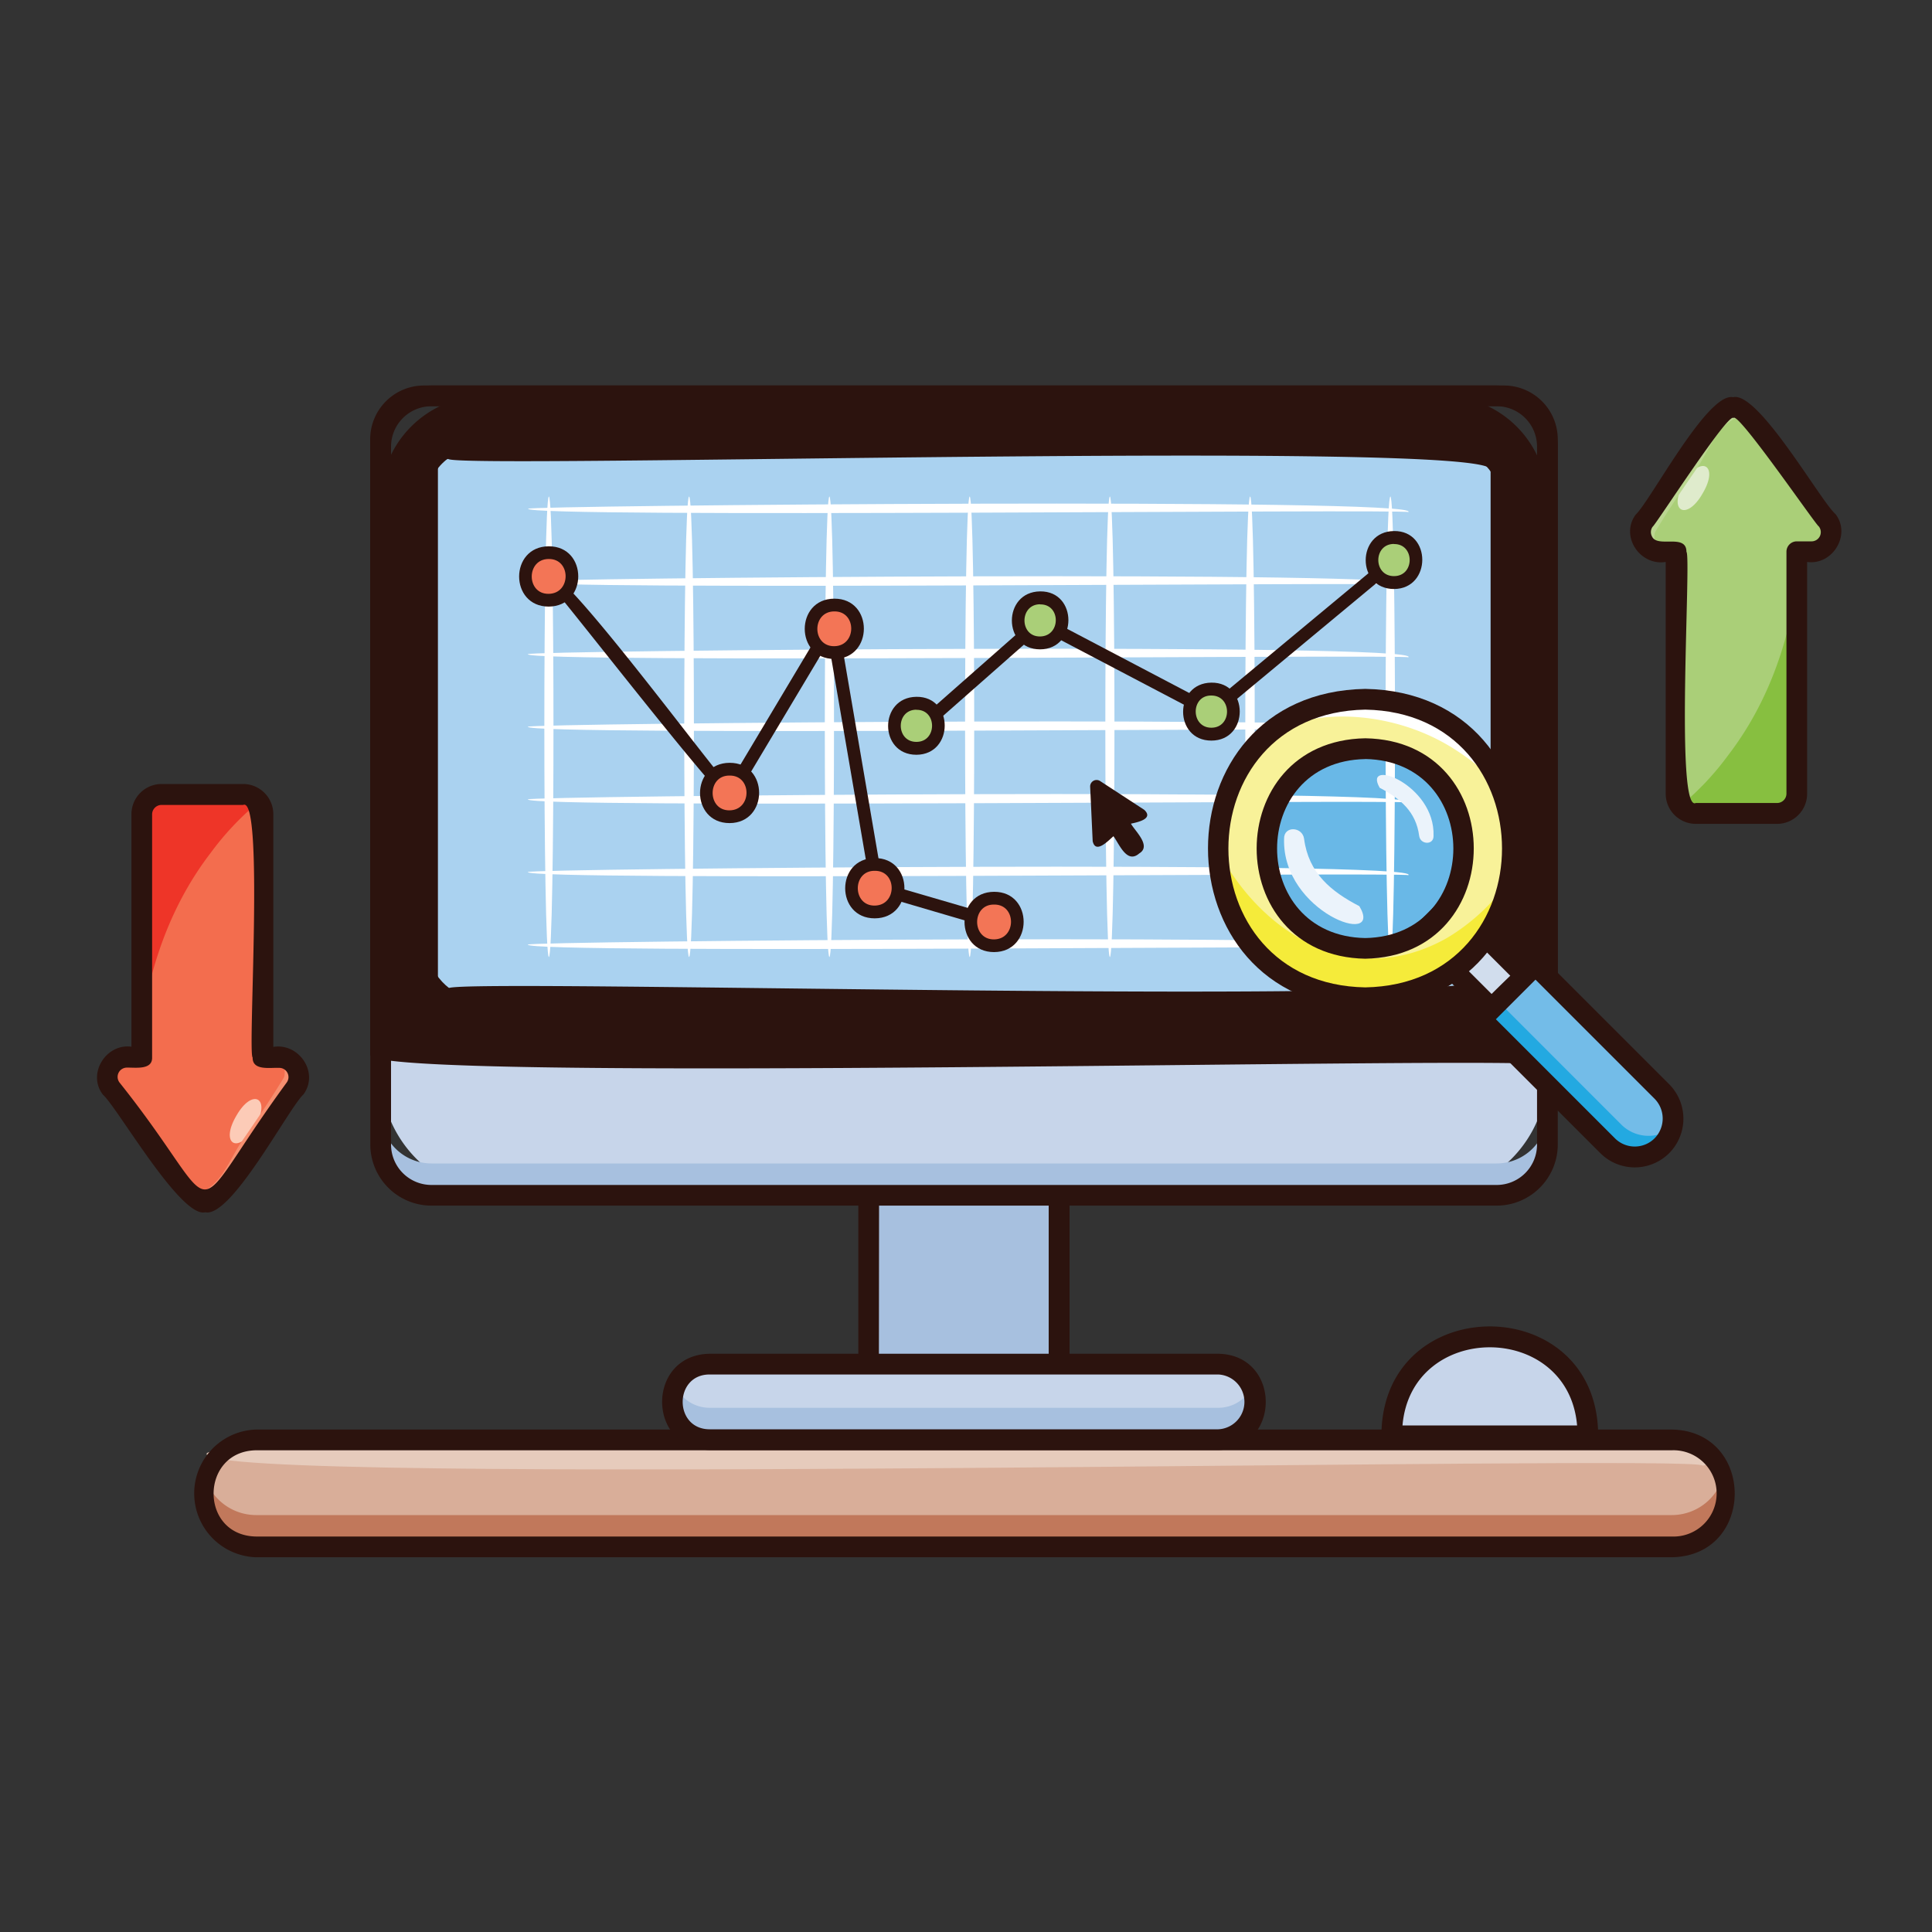 <svg xmlns="http://www.w3.org/2000/svg" viewBox="0 0 300 300"><rect x="0" y="0" width="300" height="300" fill="#333333" stroke="none"/><defs><style>.cls-1{fill:none;}.cls-2{fill:#d9ae99;}.cls-3{fill:#e6cbbc;}.cls-4{fill:#c1785b;}.cls-5{fill:#2c130e;}.cls-6{fill:#a7c0df;}.cls-7{fill:#c7d5ea;}.cls-8{fill:#aad2f0;}.cls-9{fill:#69b8e7;}.cls-10{fill:#fff;}.cls-11{fill:#aacf78;}.cls-12{fill:#f37556;}.cls-13{fill:#f36d4e;}.cls-14{fill:#fccbb7;}.cls-15{fill:#f68f70;}.cls-16{fill:#ee3528;}.cls-17{fill:#dfebcc;}.cls-18{fill:#bbd791;}.cls-19{fill:#87bf40;}.cls-20{fill:#d1dded;}.cls-21{fill:#73bce8;}.cls-22{fill:#23a9e1;}.cls-23{fill:#f8f299;}.cls-24{fill:#f5eb3a;}.cls-25{fill:#ebf3fb;}</style></defs><g id="Layer_7" data-name="Layer 7"><rect class="cls-1" width="300" height="300"/></g><g id="Layer_3" data-name="Layer 3"><g id="Objects_1" data-name="Objects 1"><path class="cls-2" d="M259.6,240.2H39.76a8.31,8.31,0,0,1-8.3-8.3h0a8.31,8.31,0,0,1,8.3-8.31H259.6a8.31,8.31,0,0,1,8.31,8.31h0A8.31,8.31,0,0,1,259.6,240.2Z"/><path class="cls-3" d="M264.35,227.57c-1.25-1.78-233.71,3.45-232.26-1.83-.29-3.59,231,0,232.26-1.24C266,224.48,266.05,227.6,264.35,227.57Z"/><path class="cls-4" d="M259.6,235.26H39.76a8.33,8.33,0,0,1-7.93-5.84,8.46,8.46,0,0,0-.37,2.48h0a8.31,8.31,0,0,0,8.3,8.3H259.6a8.31,8.31,0,0,0,8.31-8.3h0a8.46,8.46,0,0,0-.38-2.48A8.31,8.31,0,0,1,259.6,235.26Z"/><path class="cls-5" d="M259.6,241.81H39.76a9.92,9.92,0,0,1,0-19.83H259.6C272.56,222.2,272.68,241.57,259.6,241.81ZM39.76,225.2c-8.72.14-8.86,13.23,0,13.39H259.6a6.7,6.7,0,1,0,0-13.39Z"/><rect class="cls-6" x="134.89" y="184.95" width="29.59" height="31.53"/><path class="cls-5" d="M164.47,218.08H134.89a1.61,1.61,0,0,1-1.61-1.6V185a1.61,1.61,0,0,1,1.61-1.61h29.58a1.61,1.61,0,0,1,1.61,1.61v31.53A1.61,1.61,0,0,1,164.47,218.08Zm-28-3.21h26.37V186.56H136.5Z"/><path class="cls-7" d="M189.18,223.55h-79c-7.65,0-7.69-11.69,0-11.73h79C196.82,211.85,196.87,223.52,189.18,223.55Z"/><path class="cls-6" d="M189.18,218.6h-79a5.86,5.86,0,0,1-5.32-3.39,5.85,5.85,0,0,0-.55,2.48h0a5.87,5.87,0,0,0,5.87,5.86h79a5.86,5.86,0,0,0,5.86-5.86h0a5.7,5.7,0,0,0-.55-2.48A5.86,5.86,0,0,1,189.18,218.6Z"/><path class="cls-5" d="M189.18,225.16h-79c-9.8-.17-9.84-14.77,0-14.95h79C199,210.38,199,225,189.18,225.16Zm-79-11.73c-5.54,0-5.59,8.48,0,8.51h79a4.26,4.26,0,0,0,0-8.51Z"/><path class="cls-7" d="M78.12,61.47H221.25a19,19,0,0,1,19,19v86.06a19,19,0,0,1-19,19H78.12a19,19,0,0,1-19-19V80.5A19,19,0,0,1,78.12,61.47Z"/><path class="cls-6" d="M232.4,180.66H67a7.89,7.89,0,0,1-7.89-7.89c-.45,6.06.42,12.5,7.89,12.83H232.4c7.4-.32,8.37-6.73,7.88-12.83A7.88,7.88,0,0,1,232.4,180.66Z"/><path class="cls-5" d="M232.4,187.21H67a9.51,9.51,0,0,1-9.5-9.49V69.35A9.51,9.51,0,0,1,67,59.86H232.4a9.5,9.5,0,0,1,9.49,9.49V177.72A9.5,9.5,0,0,1,232.4,187.21ZM67,63.08a6.28,6.28,0,0,0-6.28,6.27V177.72A6.28,6.28,0,0,0,67,184H232.4a6.27,6.27,0,0,0,6.27-6.27V69.35a6.27,6.27,0,0,0-6.27-6.27Z"/><path class="cls-5" d="M75.35,61.47H224a16.27,16.27,0,0,1,16.27,16.27v86a0,0,0,0,1,0,0H59.08a0,0,0,0,1,0,0v-86A16.27,16.27,0,0,1,75.35,61.47Z"/><path class="cls-5" d="M240.28,165.39c-1.65-1.59-183.12,3-182.8-1.61,0,0,0-95.57,0-95.57a8.36,8.36,0,0,1,8.35-8.35H233.54a8.36,8.36,0,0,1,8.35,8.35v95.57A1.61,1.61,0,0,1,240.28,165.39ZM60.69,162.17h178v-94a5.13,5.13,0,0,0-5.13-5.13H65.82a5.13,5.13,0,0,0-5.13,5.13Z"/><rect class="cls-8" x="66.34" y="69.67" width="166.68" height="85.39" rx="7.89"/><path class="cls-5" d="M229.75,156.66H69.61a4.88,4.88,0,0,1-4.88-4.87V72.94a4.89,4.89,0,0,1,4.88-4.88H229.75a4.89,4.89,0,0,1,4.88,4.88v78.85A4.88,4.88,0,0,1,229.75,156.66ZM69.61,71.27A1.66,1.66,0,0,0,68,72.94v78.85a1.66,1.66,0,0,0,1.66,1.66c1.65-1.58,162.17,3.06,161.8-1.66V72.94C231.78,68.21,71.26,72.85,69.61,71.27Z"/><path class="cls-9" d="M228.65,132c-.4,23.73-35.7,23.73-36.1,0C193,108.26,228.25,108.27,228.65,132Z"/><path class="cls-10" d="M215.9,148.61c-1-.39-1-71.12,0-71.52C216.85,77.48,216.85,148.22,215.9,148.61Z"/><path class="cls-10" d="M194.12,148.61c-1-.39-1-71.12,0-71.52C195.07,77.48,195.07,148.22,194.12,148.61Z"/><path class="cls-10" d="M172.34,148.61c-.94-.39-.94-71.12,0-71.52C173.29,77.48,173.29,148.22,172.34,148.61Z"/><path class="cls-10" d="M150.57,148.61c-.95-.39-.95-71.12,0-71.52C151.51,77.48,151.51,148.22,150.57,148.61Z"/><path class="cls-10" d="M128.79,148.61c-.95-.39-.95-71.12,0-71.52C129.74,77.48,129.74,148.22,128.79,148.61Z"/><path class="cls-10" d="M107,148.61c-1-.39-1-71.12,0-71.52C108,77.48,108,148.22,107,148.61Z"/><path class="cls-10" d="M85.23,148.61c-.94-.39-.94-71.12,0-71.52C86.18,77.48,86.18,148.22,85.23,148.61Z"/><path class="cls-10" d="M218.68,147.17c-.5-.49-136.83,1-136.72-.49C81.43,146.14,221.63,144.89,218.68,147.17Z"/><path class="cls-10" d="M218.68,135.9c-.5-.49-136.83.94-136.72-.49C81.43,134.87,221.63,133.62,218.68,135.9Z"/><path class="cls-10" d="M218.68,124.62c-.5-.49-136.83.94-136.72-.49C81.43,123.59,221.63,122.34,218.68,124.62Z"/><path class="cls-10" d="M218.68,113.35c-.5-.49-136.83.94-136.72-.5C81.43,112.31,221.63,111.07,218.68,113.35Z"/><path class="cls-10" d="M218.68,102.07c-.5-.49-136.83.94-136.72-.49C81.43,101,221.63,99.79,218.68,102.07Z"/><path class="cls-10" d="M218.68,90.8c-.5-.49-136.83.94-136.72-.5C81.43,89.76,221.63,88.52,218.68,90.8Z"/><path class="cls-10" d="M218.68,79.52C218.18,79,81.85,80.46,82,79,81.43,78.49,221.63,77.24,218.68,79.52Z"/><path class="cls-5" d="M143.17,113.71a1,1,0,0,1-.65-1.73l18.32-16.14A1,1,0,0,1,162,95.7l26,13.66,27.85-23.14a1,1,0,0,1,1.26,1.52L188.74,111.3a1,1,0,0,1-1.1.12l-26-13.65-17.81,15.69A1,1,0,0,1,143.17,113.71Z"/><path class="cls-11" d="M191.59,110.54c.07,4.53-7,4.53-7,0S191.66,106,191.59,110.54Z"/><path class="cls-5" d="M188.1,115c-5.85,0-5.85-8.93,0-9S194,115,188.1,115Zm0-7c-3.24-.05-3.24,5,0,5S191.35,108,188.1,108Z"/><path class="cls-11" d="M220,87c.06,4.53-7,4.53-7,0S220,82.46,220,87Z"/><path class="cls-5" d="M216.46,91.46c-5.86,0-5.86-8.93,0-9S222.31,91.43,216.46,91.46Zm0-7c-3.25,0-3.25,5,0,5S219.7,84.44,216.46,84.48Z"/><path class="cls-11" d="M165,96.35c.07,4.53-7,4.53-7,0S165.07,91.82,165,96.35Z"/><path class="cls-5" d="M161.51,100.83c-5.85,0-5.85-8.93,0-9S167.37,100.8,161.51,100.83Zm0-7c-3.24,0-3.24,5.05,0,5S164.76,93.8,161.51,93.85Z"/><path class="cls-11" d="M145.79,112.72c.07,4.53-7,4.53-7,0S145.86,108.19,145.79,112.72Z"/><path class="cls-5" d="M142.3,117.2c-5.86,0-5.86-8.93,0-9S148.16,117.17,142.3,117.2Zm0-7c-3.24,0-3.24,5,0,5S145.54,110.17,142.3,110.22Z"/><path class="cls-5" d="M153.94,144.08c-.35,0-17.69-5.17-18-5.21a1,1,0,0,1-.7-.78L128.65,99.7,114.13,124a1,1,0,0,1-.77.48c-1.22.43-27.75-34-28.56-34.36-2.42-9.44,28.71,33.41,28.36,31.66l15.17-25.4a1,1,0,0,1,1.82.34l6.92,40.41,17.14,5A1,1,0,0,1,153.94,144.08Z"/><path class="cls-12" d="M139.52,137.92c.07,4.79-7.45,4.79-7.38,0S139.59,133.13,139.52,137.92Z"/><path class="cls-5" d="M135.83,142.6c-6.12,0-6.12-9.33,0-9.36S142,142.57,135.83,142.6Zm0-7.38c-3.51-.05-3.51,5.45,0,5.4S139.33,135.17,135.83,135.22Z"/><path class="cls-12" d="M158.05,143.16c.07,4.79-7.45,4.79-7.38,0S158.12,138.37,158.05,143.16Z"/><path class="cls-5" d="M154.36,147.84c-6.12,0-6.12-9.33,0-9.36S160.48,147.81,154.36,147.84Zm0-7.38c-3.51-.05-3.51,5.45,0,5.41S157.86,140.41,154.36,140.46Z"/><path class="cls-12" d="M133.24,97.64c.07,4.79-7.46,4.79-7.38,0S133.31,92.85,133.24,97.64Z"/><path class="cls-5" d="M129.55,102.32c-6.12,0-6.12-9.33,0-9.36S135.67,102.29,129.55,102.32Zm0-7.38c-3.51,0-3.51,5.45,0,5.4S133.05,94.89,129.55,94.94Z"/><path class="cls-12" d="M88.89,89.51c.07,4.79-7.45,4.79-7.38,0S89,84.72,88.89,89.51Z"/><path class="cls-5" d="M85.2,94.19c-6.12,0-6.12-9.33,0-9.36S91.32,94.16,85.2,94.19Zm0-7.39c-3.51,0-3.51,5.46,0,5.41S88.7,86.76,85.2,86.8Z"/><path class="cls-12" d="M117,123.13c.07,4.79-7.46,4.79-7.39,0S117.05,118.34,117,123.13Z"/><path class="cls-5" d="M113.29,127.81c-6.12,0-6.12-9.33,0-9.36S119.4,127.78,113.29,127.81Zm0-7.38c-3.51-.05-3.51,5.45,0,5.4S116.79,120.38,113.29,120.43Z"/><path class="cls-13" d="M17.29,169.07l12.12,16.32a3.08,3.08,0,0,0,5-.07L45.82,169a3.07,3.07,0,0,0-2.52-4.83H40.83V126.42a3.06,3.06,0,0,0-3.07-3.07H25.09A3.07,3.07,0,0,0,22,126.42v37.75H19.76A3.07,3.07,0,0,0,17.29,169.07Z"/><path class="cls-14" d="M36.69,173.27c2.53-4.46,5.49-2.75,2.9,1.67S34.1,177.68,36.69,173.27Z"/><path class="cls-15" d="M37.21,177.73c-2.05,3.33-3.42,7.41-7.72,7.76a3.08,3.08,0,0,0,4.91-.17L45.82,169a3.09,3.09,0,0,0-1.55-4.68c-.29.6.14,2.36-.19,3C41.78,171.11,39.84,173.89,37.21,177.73Z"/><path class="cls-16" d="M32.71,132.44a44.11,44.11,0,0,1,7.47-7.92c-1-2.25-13.22-.78-15.09-1.17A3.07,3.07,0,0,0,22,126.42v32.3C23.55,149.18,26.78,140.16,32.71,132.44Z"/><path class="cls-5" d="M31.87,188.24C28.08,189.21,18.25,172,16,170c-2.52-3.2.43-8,4.41-7.47V126.42a4.69,4.69,0,0,1,4.68-4.68H37.76a4.69,4.69,0,0,1,4.68,4.68v36.14c4-.64,7.14,4,4.69,7.37C44.81,172.07,35.92,189.14,31.87,188.24ZM19.76,165.78a1.44,1.44,0,0,0-1.18,2.34h0c17.1,21.45,9.29,22.74,25.92,0a1.43,1.43,0,0,0-1.2-2.3c-1.33-.07-4.11.48-4.07-1.61-.8-.71,1.82-40.71-1.47-39.22H25.09a1.47,1.47,0,0,0-1.47,1.47v37.75C23.67,166.17,21.05,165.75,19.76,165.78Z"/><path class="cls-11" d="M283.71,80.78,271.64,64.53a3.07,3.07,0,0,0-5,.07L255.3,80.85a3.06,3.06,0,0,0,2.51,4.82h2.45v37.59a3.06,3.06,0,0,0,3.06,3.06h12.62a3.06,3.06,0,0,0,3.06-3.06V85.67h2.25A3.06,3.06,0,0,0,283.71,80.78Z"/><path class="cls-17" d="M264.39,76.61c-2.52,4.43-5.47,2.73-2.89-1.67S267,72.21,264.39,76.61Z"/><path class="cls-18" d="M263.87,72.16c2-3.32,3.41-7.38,7.69-7.73a3.07,3.07,0,0,0-4.89.17L255.3,80.85a3.06,3.06,0,0,0,1.54,4.66c.29-.59-.14-2.34.19-2.93C259.32,78.75,261.25,76,263.87,72.16Z"/><path class="cls-19" d="M268.35,117.27a43.66,43.66,0,0,1-7.43,7.88c1,2.24,13.16.78,15,1.17a3.06,3.06,0,0,0,3.06-3.06V91.09C277.48,100.6,274.26,109.57,268.35,117.27Z"/><path class="cls-5" d="M275.94,127.93H263.32a4.68,4.68,0,0,1-4.67-4.67v-36c-4,.64-7.11-4-4.67-7.34,2.3-2.13,11.16-19.07,15.13-18.24,3.9-1,13.59,16.14,15.89,18.13,2.5,3.19-.42,8-4.39,7.45v36A4.68,4.68,0,0,1,275.94,127.93Zm-6.76-63c-.65-1.2-12.18,16.71-12.56,16.86a1.43,1.43,0,0,0-.1,1.51c.84,1.84,5.35-.52,5.35,2.39.79.69-1.81,40.55,1.45,39h12.62a1.46,1.46,0,0,0,1.46-1.45V85.67a1.61,1.61,0,0,1,1.6-1.61h2.25a1.43,1.43,0,0,0,1.17-2.32h0C282,81.58,269.8,63.77,269.18,64.91Z"/><path class="cls-7" d="M246.55,223H216.11C216.07,202.48,246.6,202.49,246.55,223Z"/><path class="cls-5" d="M246.55,224.55H216.11a1.67,1.67,0,0,1-1.6-2c.39-22.11,33.26-22.11,33.65,0A1.67,1.67,0,0,1,246.55,224.55Zm-28.77-3.21h27.11C243.5,205.16,219.16,205.17,217.78,221.34Z"/><rect class="cls-20" x="226.94" y="139.64" width="7.27" height="21.6" transform="translate(499.99 93.77) rotate(135)"/><path class="cls-5" d="M235.64,162.25a1.56,1.56,0,0,1-1.13-.47l-15.28-15.27a1.61,1.61,0,0,1,0-2.28l5.14-5.13a1.6,1.6,0,0,1,2.27,0l15.28,15.27a1.61,1.61,0,0,1,.47,1.14c.33,1-5.14,5.55-5.61,6.27A1.58,1.58,0,0,1,235.64,162.25Zm-13-16.88,13,13,2.87-2.86-13-13Z"/><path class="cls-21" d="M258.05,177.92h0a6,6,0,0,0,0-8.42l-19.62-19.63L230,158.29l19.63,19.63A6,6,0,0,0,258.05,177.92Z"/><path class="cls-22" d="M232.72,155.58l19.05,19.06a6,6,0,0,0,7.86.5,5.92,5.92,0,0,1-1.58,2.78h0a6,6,0,0,1-8.42,0L230,158.29Z"/><path class="cls-5" d="M253.84,181.27a7.54,7.54,0,0,1-5.34-2.21l-19.63-19.63a1.61,1.61,0,0,1-.47-1.14c-.73-.6,8.63-9,8.89-9.56a1.6,1.6,0,0,1,2.27,0l19.63,19.63a7.59,7.59,0,0,1,0,10.7h0A7.55,7.55,0,0,1,253.84,181.27Zm-21.56-23,18.49,18.49a4.35,4.35,0,0,0,6.15,0h0a4.38,4.38,0,0,0,0-6.15l-18.49-18.49Z"/><path class="cls-23" d="M212,154.93c-30.45-.55-30.45-45.81,0-46.35C242.43,109.13,242.42,154.39,212,154.93Zm0-38.68c-20.38.36-20.37,30.65,0,31C232.35,146.89,232.35,116.61,212,116.25Z"/><path class="cls-24" d="M224.77,145.6c-14.67,8.37-29.26-.64-36-14.27-.63,27.93,40.87,32,45.92,4.84A31.63,31.63,0,0,1,224.77,145.6Z"/><path class="cls-10" d="M224.77,115.67a38.32,38.32,0,0,1,8.38,6.68c-5.25-13.25-24.28-18.22-35.36-8.91C206,109.7,216.76,111,224.77,115.67Z"/><path class="cls-5" d="M212,156.54c-32.57-.59-32.56-49,0-49.57C244.54,107.56,244.53,156,212,156.54Zm0-46.35c-28.34.51-28.34,42.63,0,43.13C240.31,152.81,240.31,110.69,212,110.19Zm0,38.68c-22.49-.41-22.49-33.83,0-34.23C234.46,115,234.46,148.47,212,148.87Zm0-31c-18.26.32-18.26,27.47,0,27.79C230.24,145.33,230.23,118.18,212,117.86Z"/><path class="cls-25" d="M211.08,140.71c-4.44-2.3-7.89-5.17-8.58-10.45-.25-1.92-3.16-2.07-3.11,0C199.08,141.66,215,147.25,211.08,140.71Z"/><path class="cls-25" d="M214.24,122.33c3.18,1.65,5.64,3.7,6.13,7.47.18,1.37,2.26,1.47,2.23,0C222.88,121.8,211.48,117.58,214.24,122.33Z"/><path class="cls-5" d="M172.9,129.85c.9,1.21,2.08,4.35,4,2.67,1.94-1.16-.66-3.48-1.29-4.62,1-.22,3.58-.73,2.07-2.15l-6.84-4.46a1,1,0,0,0-1.56.89l.39,8.43C170.13,132.7,172.16,130.46,172.9,129.85Z"/></g></g></svg>